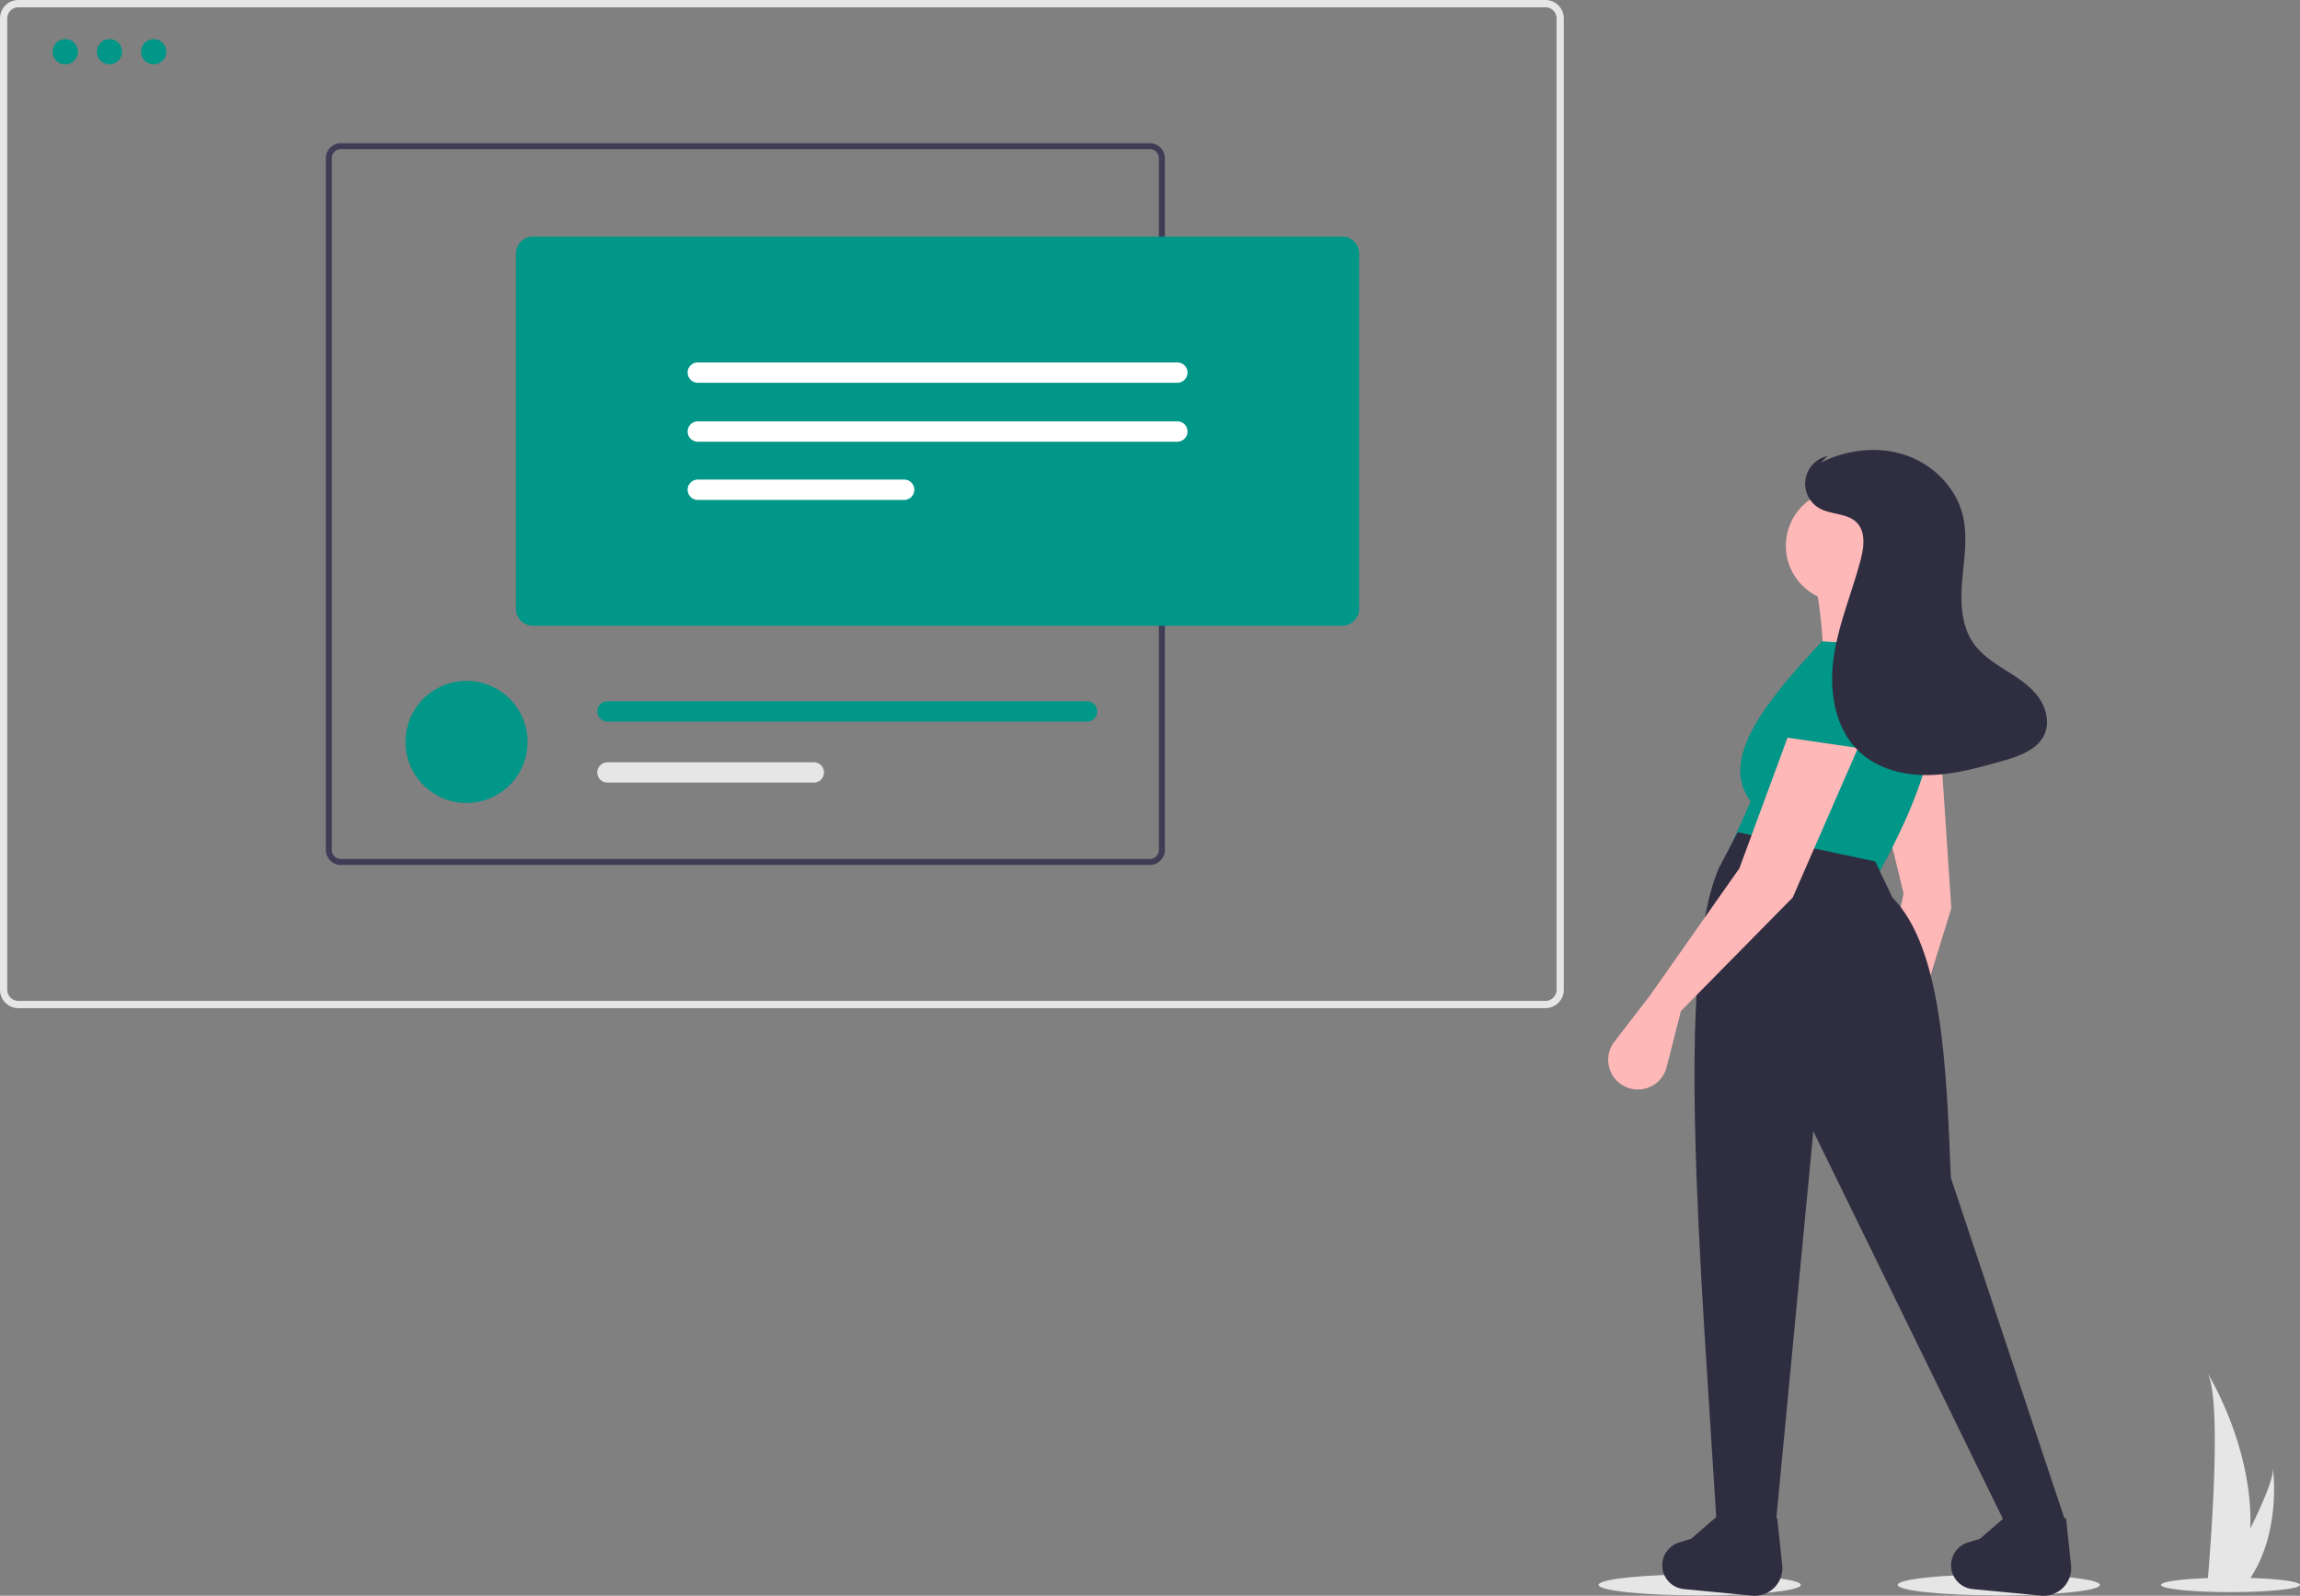 <svg id="b02f0796-e5a2-4f93-9b0b-1e5532738db1" data-name="Layer 1" xmlns="http://www.w3.org/2000/svg" width="948.742" height="658.326" viewBox="0 0 948.742 658.326"><rect x="0" y="0" width="948.742" height="658.326" fill="#808080" stroke="none"/><ellipse cx="701.125" cy="653.844" rx="41.704" ry="4.344" fill="#e6e6e6"/><ellipse cx="824.499" cy="653.844" rx="41.704" ry="4.344" fill="#e6e6e6"/><ellipse cx="920.071" cy="653.844" rx="28.671" ry="2.987" fill="#e6e6e6"/><path d="M1053.905,751.4a79.3,79.3,0,0,1-3.704,21.921c-.052.165-.106.327-.16.492h-13.824c.015-.147.03-.312.044-.492.922-10.597,6.236-75.092-.118-86.121C1036.698,688.094,1054.976,717.729,1053.905,751.4Z" transform="translate(-125.629 -120.837)" fill="#e6e6e6"/><path d="M1052.867,773.321c-.116.165-.236.329-.359.492h-10.371c.079-.14.17-.305.275-.492,1.713-3.092,6.784-12.337,11.492-21.921,5.059-10.299,9.7-20.99,9.309-24.859C1063.334,727.414,1066.834,754.015,1052.867,773.321Z" transform="translate(-125.629 -120.837)" fill="#e6e6e6"/><path d="M763.112,536.747H133.211a7.591,7.591,0,0,1-7.582-7.582V128.419a7.59,7.59,0,0,1,7.582-7.582H763.112a7.59,7.59,0,0,1,7.582,7.582v400.746A7.591,7.591,0,0,1,763.112,536.747ZM133.211,123.837a4.587,4.587,0,0,0-4.582,4.582v400.746a4.587,4.587,0,0,0,4.582,4.582H763.112a4.587,4.587,0,0,0,4.582-4.582V128.419a4.587,4.587,0,0,0-4.582-4.582Z" transform="translate(-125.629 -120.837)" fill="#e6e6e6"/><path d="M599.955,179.918H266.213a6.189,6.189,0,0,0-6.182,6.182V471.483a6.189,6.189,0,0,0,6.182,6.182H599.955a6.189,6.189,0,0,0,6.182-6.182V186.1A6.189,6.189,0,0,0,599.955,179.918Zm3.705,291.566a3.718,3.718,0,0,1-3.705,3.716H266.213a3.711,3.711,0,0,1-3.705-3.716V186.1a3.711,3.711,0,0,1,3.705-3.716H599.955a3.718,3.718,0,0,1,3.705,3.716Z" transform="translate(-125.629 -120.837)" fill="#3f3d56"/><path d="M343.249,426.922c0,.44-.012.88-.035,1.308a25.175,25.175,0,0,1-50.281,0c-.023-.428-.035-.868-.035-1.308a25.175,25.175,0,1,1,50.35,0Z" transform="translate(-125.629 -120.837)" fill="#009688"/><path d="M574.021,410.135H376.21a4.197,4.197,0,0,0,0,8.394H574.021a4.197,4.197,0,0,0,0-8.394Z" transform="translate(-125.629 -120.837)" fill="#009688"/><path d="M461.327,435.315H376.21a4.191,4.191,0,0,0,0,8.382h85.117a4.191,4.191,0,1,0,0-8.382Z" transform="translate(-125.629 -120.837)" fill="#e6e6e6"/><path d="M679.244,378.996H345.505a7.057,7.057,0,0,1-7.049-7.049V225.485a7.057,7.057,0,0,1,7.049-7.049H679.244a7.057,7.057,0,0,1,7.049,7.049V371.947A7.057,7.057,0,0,1,679.244,378.996Z" transform="translate(-125.629 -120.837)" fill="#009688"/><path d="M413.471,270.355a4.196,4.196,0,0,0,0,8.392H611.278a4.196,4.196,0,0,0,0-8.392Z" transform="translate(-125.629 -120.837)" fill="#fff"/><path d="M413.471,294.668a4.196,4.196,0,0,0,0,8.392H611.278a4.196,4.196,0,0,0,0-8.392Z" transform="translate(-125.629 -120.837)" fill="#fff"/><path d="M413.471,318.685a4.196,4.196,0,0,0,0,8.392H498.588a4.196,4.196,0,0,0,0-8.392Z" transform="translate(-125.629 -120.837)" fill="#fff"/><circle cx="26.914" cy="21.336" r="5.213" fill="#009688"/><circle cx="45.159" cy="21.336" r="5.213" fill="#009688"/><circle cx="63.405" cy="21.336" r="5.213" fill="#009688"/><path d="M896.876,558.52l-4.273,23.691a12.238,12.238,0,0,0,13.726,14.295h0a12.238,12.238,0,0,0,10.238-14.896L911.146,558.313,930.532,495.547l-4.467-67.176-27.772,9.602L910.847,489.336Z" transform="translate(-125.629 -120.837)" fill="#ffb8b8"/><circle cx="759.878" cy="225.161" r="23.221" fill="#ffb8b8"/><path d="M875.744,412.393l45.386-.709c-9.737-23.565-17.629-45.814-15.601-60.987l-31.912,4.964C877.394,377.213,879.224,392.737,875.744,412.393Z" transform="translate(-125.629 -120.837)" fill="#ffb8b8"/><path d="M839.577,469.834l60.987,11.346c20.561-37.668,31.903-71.681,12.765-93.608L877.162,385.445c-23.109,24.712-42.654,48.694-29.374,65.954Z" transform="translate(-125.629 -120.837)" fill="#009688"/><path d="M893.886,440.257c13.957,5.34,26.911.699,38.801-14.521l-17.622-33.998-22.455,4.45Z" transform="translate(-125.629 -120.837)" fill="#009688"/><path d="M833.904,752.077l24.111-1.24,15.601-163.283,79.425,162.396,24.82-.709-47.513-142.54c-1.875-47.556-3.835-94.988-24.111-115.592l-7.092-14.892L842.414,464.161l-7.801,14.892C816.527,521.285,827.146,641.955,833.904,752.077Z" transform="translate(-125.629 -120.837)" fill="#2f2e41"/><path d="M820.223,776.411l28.143,2.699a11.401,11.401,0,0,0,12.425-12.555L858.724,747.113c-7.798,2.031-16.122,1.556-24.82-.709l-10.637,9.219-5.041,1.575a9.853,9.853,0,0,0-6.877,8.551v0A9.853,9.853,0,0,0,820.223,776.411Z" transform="translate(-125.629 -120.837)" fill="#2f2e41"/><path d="M939.361,776.411l28.143,2.699a11.401,11.401,0,0,0,12.425-12.555l-2.068-19.442c-7.798,2.031-16.122,1.556-24.82-.709l-10.637,9.219-5.041,1.575a9.853,9.853,0,0,0-6.877,8.551v0A9.853,9.853,0,0,0,939.361,776.411Z" transform="translate(-125.629 -120.837)" fill="#2f2e41"/><path d="M858.015,425.158c9.934,11.164,23.57,13.004,41.131,4.964V391.828l-21.984-6.382Z" transform="translate(-125.629 -120.837)" fill="#009688"/><path d="M806.247,531.531l-14.696,19.067a12.238,12.238,0,0,0,5.608,19.008h0a12.238,12.238,0,0,0,15.945-8.513l5.908-23.179,46.095-46.804,26.948-61.696L862.979,425.158l-19.856,53.896Z" transform="translate(-125.629 -120.837)" fill="#ffb8b8"/><path d="M876.628,311.735c10.665-5.364,23.414-6.96,34.751-3.221s20.931,13.115,23.829,24.695c2.191,8.754.609,17.937-.164,26.927s-.526,18.707,4.655,26.095c3.247,4.63,8.099,7.841,12.878,10.863s9.706,6.058,13.237,10.475,5.436,10.595,3.306,15.833c-2.72,6.688-10.555,9.41-17.503,11.372-9.904,2.797-19.94,5.615-30.229,5.821s-21.031-2.488-28.592-9.471c-10.284-9.498-12.753-25.032-10.803-38.894s7.591-26.904,11.146-40.444c1.374-5.232,2.171-11.543-1.634-15.388-3.865-3.905-10.419-3.14-15.23-5.793a11.664,11.664,0,0,1,3.279-21.637" transform="translate(-125.629 -120.837)" fill="#2f2e41"/></svg>